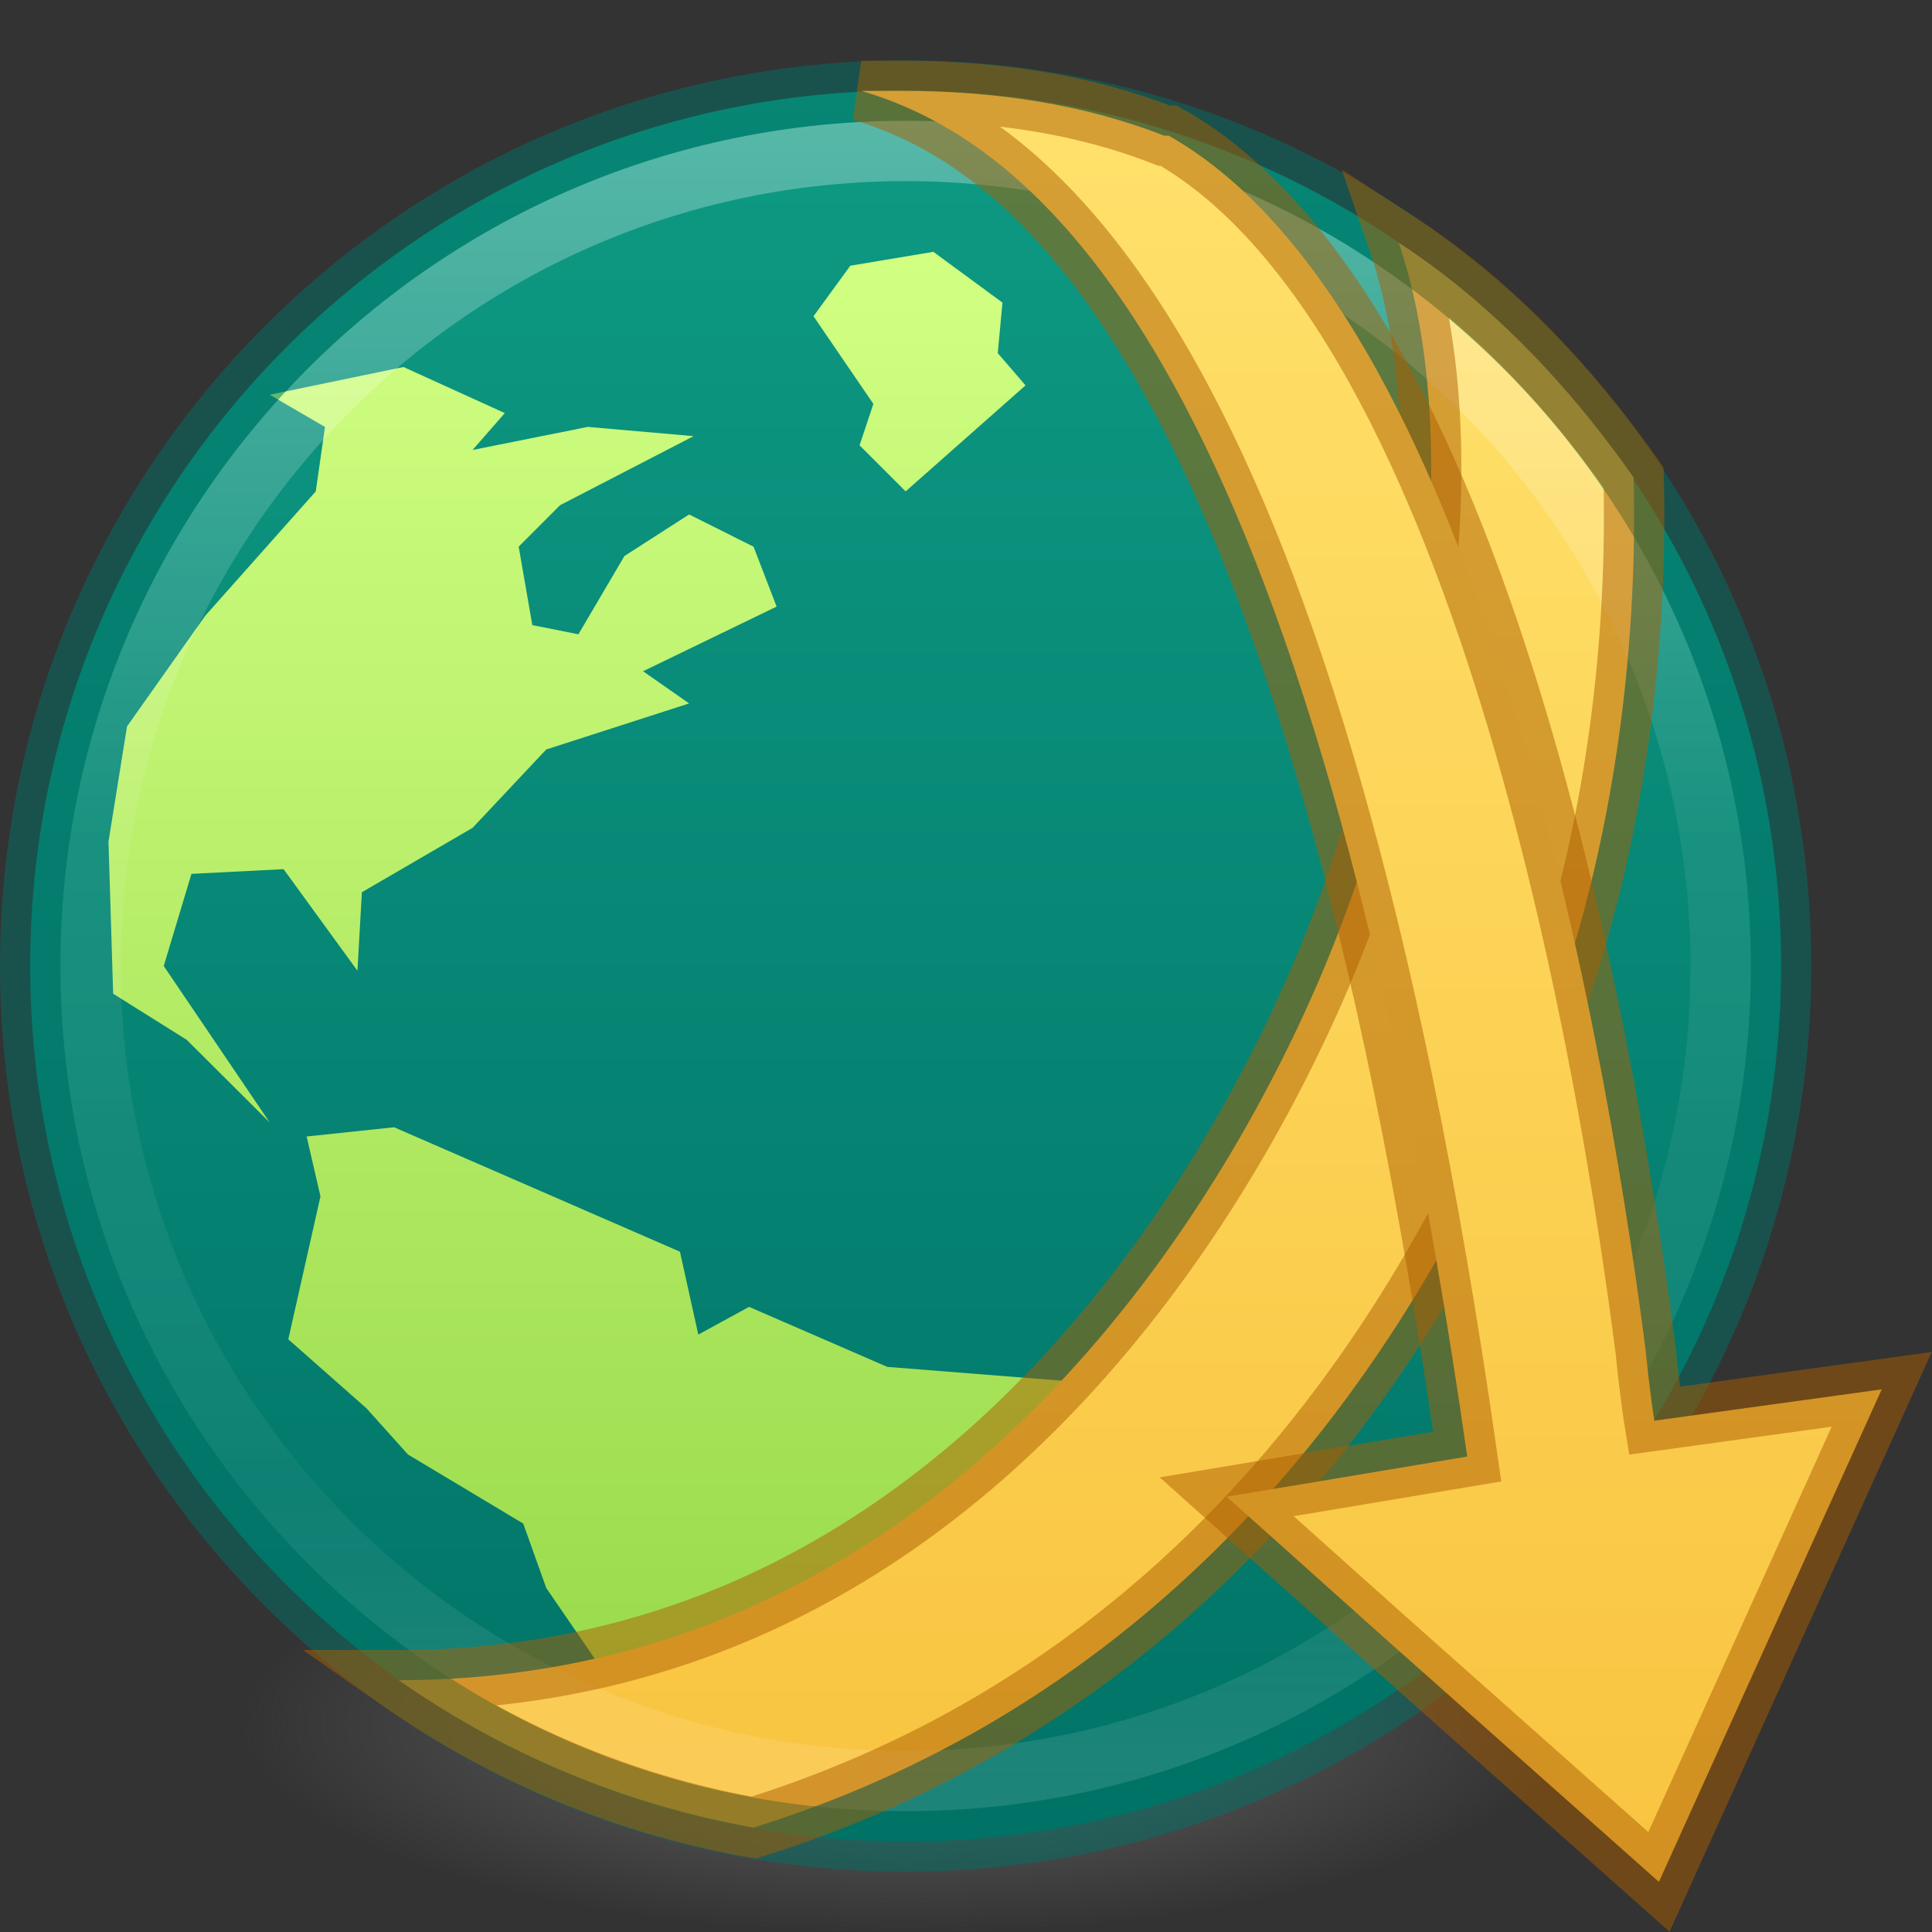 <?xml version="1.0" encoding="UTF-8" standalone="no"?>
<svg
   xmlns:dc="http://purl.org/dc/elements/1.1/"
   xmlns:cc="http://creativecommons.org/ns#"
   xmlns:rdf="http://www.w3.org/1999/02/22-rdf-syntax-ns#"
   xmlns:svg="http://www.w3.org/2000/svg"
   xmlns="http://www.w3.org/2000/svg"
   xmlns:xlink="http://www.w3.org/1999/xlink"
   xmlns:sodipodi="http://sodipodi.sourceforge.net/DTD/sodipodi-0.dtd"
   xmlns:inkscape="http://www.inkscape.org/namespaces/inkscape"
   id="svg4951"
   height="32"
   width="32"
   version="1.1"
   inkscape:version="1.0.1 (3bc2e813f5, 2020-09-07)"
   sodipodi:docname="jdownloader2.svg">
  <rect width="100%" height="100%" fill="#333333" stroke="none"/>
  <path
     inkscape:connector-curvature="0"
     d="m 26,28.5 a 11,3.5 0 1 1 -22,0 11,3.5 0 1 1 22,0 z"
     id="path3818-0-2"
     style="fill:url(#radialGradient3043);fill-opacity:1;stroke:none" />
  <path
     d="M 15,30.5 C 6.993,30.5 0.5,24.007 0.5,16 0.5,7.993 6.993,1.5 15,1.5 c 8.007,0 14.5,6.493 14.5,14.5 0,8.007 -6.493,14.5 -14.5,14.5 z"
     fill="#006064"
     id="path2"
     style="fill:url(#linearGradient921);fill-opacity:1;stroke-width:1" />
  <path
     d="M 4.468,18.593 3.093,17.223 1.874,16.459 1.797,13.94 2.104,12.032 3.4,10.198 5.23,8.139 5.383,7.072 4.467,6.538 6.683,6.079 8.361,6.842 7.827,7.453 9.735,7.071 11.488,7.224 9.276,8.368 8.591,9.054 l 0.226,1.3 0.763,0.152 0.763,-1.297 1.071,-0.688 1.067,0.534 0.382,0.992 -2.212,1.071 0.763,0.533 -2.367,0.763 -1.219,1.297 -1.834,1.067 -0.074,1.3 -1.223,-1.682 -1.526,0.078 L 2.712,16 Z M 14.084,4.401 13.474,5.238 14.466,6.69 14.237,7.376 15,8.139 16.986,6.383 16.526,5.849 16.604,5.012 15.459,4.171 Z m -5.418,20.834 0.382,1.068 0.839,1.223 c 3.283,-0.763 5.798,-2.597 7.706,-4.657 l -2.897,-0.229 -2.289,-0.994 -0.841,0.459 L 11.262,20.732 6.527,18.671 5.079,18.824 5.308,19.816 4.775,22.183 6.072,23.328 6.757,24.091 Z"
     fill="#cddc39"
     id="path6"
     style="fill:url(#linearGradient929);fill-opacity:1;stroke-width:1" />
  <path
     d="M 25.455,17.448 C 26.676,14.396 27.133,10.962 27.058,7.909 25.988,6.383 24.692,5.012 23.166,4.019 24.08,6.69 23.929,11.191 21.946,16 c -1.145,2.749 -5.573,11.829 -15.341,11.829 a 14.798,14.798 0 0 0 5.876,2.442 c 5.875,-1.832 10.303,-6.258 12.974,-12.823 z"
     fill="#ffc107"
     id="path10"
     style="fill:url(#linearGradient955);fill-opacity:1;stroke-width:1" />
  <path
     d="m 1.5,16 c 0,-7.455 6.045,-13.5 13.5,-13.5 7.455,0 13.5,6.045 13.5,13.5 0,7.455 -6.045,13.5 -13.5,13.5 C 7.545,29.5 1.5,23.455 1.5,16 Z"
     fill="#006064"
     id="path2-4"
     style="opacity:0.3;fill:none;fill-opacity:1;stroke:url(#linearGradient1289);stroke-width:1;stroke-miterlimit:4;stroke-dasharray:none;stroke-opacity:1" />
  <path
     d="M 15,30.5 C 6.993,30.5 0.5,24.007 0.5,16 0.5,7.993 6.993,1.5 15,1.5 c 8.007,0 14.5,6.493 14.5,14.5 0,8.007 -6.493,14.5 -14.5,14.5 z"
     fill="#006064"
     id="path2-5"
     style="opacity:0.5;fill:none;fill-opacity:1;stroke:#007367;stroke-width:1;stroke-opacity:1" />
  <path
     d="M 25.455,17.448 C 26.676,14.396 27.133,10.962 27.058,7.909 25.988,6.383 24.692,5.012 23.166,4.019 24.08,6.69 23.929,11.191 21.946,16 c -1.145,2.749 -5.573,11.829 -15.341,11.829 a 14.798,14.798 0 0 0 5.876,2.442 c 5.875,-1.832 10.303,-6.258 12.974,-12.823 z"
     fill="#ffc107"
     id="path939"
     style="opacity:0.5;fill:none;fill-opacity:1;stroke:#ad5f00;stroke-width:1;stroke-opacity:1" />
  <sodipodi:namedview
     pagecolor="#ffffff"
     bordercolor="#666666"
     borderopacity="1"
     objecttolerance="10"
     gridtolerance="10"
     guidetolerance="10"
     inkscape:pageopacity="0"
     inkscape:pageshadow="2"
     inkscape:window-width="1366"
     inkscape:window-height="705"
     id="namedview33"
     showgrid="true"
     inkscape:zoom="5.4800776"
     inkscape:cx="21.096527"
     inkscape:cy="23.660114"
     inkscape:window-x="0"
     inkscape:window-y="30"
     inkscape:window-maximized="1"
     inkscape:current-layer="svg4951"
     inkscape:document-rotation="0"
     inkscape:snap-global="false">
    <inkscape:grid
       type="xygrid"
       id="grid914" />
  </sodipodi:namedview>
  <defs
     id="defs4953">
    <radialGradient
       id="radialGradient3093-0-3-6-3"
       gradientUnits="userSpaceOnUse"
       cy="3.99"
       cx="23.896"
       gradientTransform="matrix(0 1.232 -1.626 0 18.487 -28.722)"
       r="20.397">
      <stop
         id="stop3244-9-33-7-0-6"
         stop-color="#9f44ff"
         offset="0" />
      <stop
         id="stop3248-1-7-8-8-6"
         stop-color="#7a0cff"
         offset=".661" />
      <stop
         id="stop3250-9-3-0-5-2"
         stop-color="#6200cb"
         offset="1" />
    </radialGradient>
    <linearGradient
       id="linearGradient3189"
       y2="40.496"
       gradientUnits="userSpaceOnUse"
       x2="71.204"
       gradientTransform="matrix(1.155,0,0,1.155,-66.793,9.388)"
       y1="15.369"
       x1="71.204">
      <stop
         id="stop4808-4"
         stop-color="#fff"
         offset="0" />
      <stop
         id="stop4810-0"
         stop-color="#fff"
         stop-opacity=".235"
         offset=".424" />
      <stop
         id="stop4812-8"
         stop-color="#fff"
         stop-opacity=".157"
         offset=".821" />
      <stop
         id="stop4814-0"
         stop-color="#fff"
         stop-opacity=".392"
         offset="1" />
    </linearGradient>
    <radialGradient
       id="radialGradient3192"
       gradientUnits="userSpaceOnUse"
       cy="3.99"
       cx="23.896"
       gradientTransform="matrix(0,2.043,-2.697,0,26.76,-47.623)"
       r="20.397">
      <stop
         id="stop4369"
         stop-color="#a17dc6"
         offset="0" />
      <stop
         id="stop4371"
         stop-color="#8159b2"
         offset=".661" />
      <stop
         id="stop4373"
         stop-color="#643794"
         offset="1" />
    </radialGradient>
    <radialGradient
       id="radialGradient3195"
       gradientUnits="userSpaceOnUse"
       cy="186.17"
       cx="99.157"
       gradientTransform="matrix(0.271,0,0,0.088,-2.855,25.187)"
       r="62.769">
      <stop
         id="stop3822-2-6-3"
         stop-color="#3d3d3d"
         offset="0" />
      <stop
         id="stop3864-8-7-7"
         stop-color="#686868"
         stop-opacity=".498"
         offset=".5" />
      <stop
         id="stop3824-1-2-5"
         stop-color="#686868"
         stop-opacity="0"
         offset="1" />
    </radialGradient>
    <linearGradient
       id="linearGradient4026"
       y2="422.66"
       xlink:href="#radialGradient3093-0-3-6-3"
       gradientUnits="userSpaceOnUse"
       x2="612.7"
       gradientTransform="matrix(0.497,0,0,0.508,-319.518,-201.274)"
       y1="479.7"
       x1="612.7" />
    <linearGradient
       id="linearGradient4028"
       y2="422.66"
       xlink:href="#radialGradient3093-0-3-6-3"
       gradientUnits="userSpaceOnUse"
       x2="612.7"
       gradientTransform="matrix(0.497,0,0,0.508,-319.518,-201.274)"
       y1="477.74"
       x1="612.7" />
    <radialGradient
       xlink:href="#linearGradient3820-7-2"
       id="radialGradient3300-8"
       gradientUnits="userSpaceOnUse"
       gradientTransform="matrix(0.382,7.5555777e-8,-1.8372241e-8,0.112,-5.925,36.336)"
       cx="99.189"
       cy="185.297"
       fx="99.189"
       fy="185.297"
       r="62.769" />
    <linearGradient
       id="linearGradient3820-7-2">
      <stop
         id="stop3822-2-6"
         style="stop-color:#000000;stop-opacity:1"
         offset="0" />
      <stop
         id="stop3824-1-2"
         style="stop-color:#000000;stop-opacity:0"
         offset="1" />
    </linearGradient>
    <radialGradient
       xlink:href="#linearGradient3820-7-2"
       id="radialGradient4192-6"
       gradientUnits="userSpaceOnUse"
       gradientTransform="matrix(0.255,5.3967361e-8,-1.2248161e-8,0.08,6.716,44.241)"
       cx="99.189"
       cy="185.297"
       fx="99.189"
       fy="185.297"
       r="62.769" />
    <radialGradient
       id="radialGradient3093-0-3-6-3-5"
       gradientUnits="userSpaceOnUse"
       cy="3.99"
       cx="23.896"
       gradientTransform="matrix(0,1.232,-1.626,0,18.487,-28.722)"
       r="20.397">
      <stop
         id="stop3244-9-33-7-0-6-3"
         stop-color="#9f44ff"
         offset="0" />
      <stop
         id="stop3248-1-7-8-8-6-5"
         stop-color="#7a0cff"
         offset=".661" />
      <stop
         id="stop3250-9-3-0-5-2-6"
         stop-color="#6200cb"
         offset="1" />
    </radialGradient>
    <radialGradient
       id="radialGradient3093-0-3-6-3-1"
       gradientUnits="userSpaceOnUse"
       cy="3.99"
       cx="23.896"
       gradientTransform="matrix(0,1.232,-1.626,0,18.487,-28.722)"
       r="20.397">
      <stop
         id="stop3244-9-33-7-0-6-2"
         stop-color="#9f44ff"
         offset="0" />
      <stop
         id="stop3248-1-7-8-8-6-7"
         stop-color="#7a0cff"
         offset=".661" />
      <stop
         id="stop3250-9-3-0-5-2-0"
         stop-color="#6200cb"
         offset="1" />
    </radialGradient>
    <radialGradient
       cx="99.157"
       cy="186.171"
       r="62.769"
       fx="99.157"
       fy="186.171"
       id="radialGradient3043"
       xlink:href="#linearGradient3820-7-2-2"
       gradientUnits="userSpaceOnUse"
       gradientTransform="matrix(0.175,0,0,0.056,-2.377,18.119)" />
    <linearGradient
       id="linearGradient3820-7-2-2">
      <stop
         id="stop3822-2-6-36"
         style="stop-color:#3d3d3d;stop-opacity:1"
         offset="0" />
      <stop
         id="stop3864-8-7-6"
         style="stop-color:#686868;stop-opacity:0.498"
         offset="0.5" />
      <stop
         id="stop3824-1-2-4"
         style="stop-color:#686868;stop-opacity:0"
         offset="1" />
    </linearGradient>
    <radialGradient
       id="radialGradient3192-3"
       gradientUnits="userSpaceOnUse"
       cy="3.99"
       cx="23.896"
       gradientTransform="matrix(0,2.043,-2.697,0,1.267,-10.426)"
       r="20.397">
      <stop
         id="stop4369-6"
         stop-color="#a17dc6"
         offset="0" />
      <stop
         id="stop4371-7"
         stop-color="#8159b2"
         offset=".661" />
      <stop
         id="stop4373-5"
         stop-color="#643794"
         offset="1" />
    </radialGradient>
    <radialGradient
       id="radialGradient3192-6"
       gradientUnits="userSpaceOnUse"
       cy="3.99"
       cx="23.896"
       gradientTransform="matrix(0,2.043,-2.697,0,21.066,-14.88)"
       r="20.397">
      <stop
         id="stop4369-2"
         stop-color="#a17dc6"
         offset="0" />
      <stop
         id="stop4371-9"
         stop-color="#8159b2"
         offset=".661" />
      <stop
         id="stop4373-1"
         stop-color="#643794"
         offset="1" />
    </radialGradient>
    <radialGradient
       id="radialGradient3093-0-3-6-3-9"
       gradientUnits="userSpaceOnUse"
       cy="3.99"
       cx="23.896"
       gradientTransform="matrix(0,1.232,-1.626,0,18.487,-28.722)"
       r="20.397">
      <stop
         id="stop3244-9-33-7-0-6-36"
         stop-color="#9f44ff"
         offset="0" />
      <stop
         id="stop3248-1-7-8-8-6-0"
         stop-color="#7a0cff"
         offset=".661" />
      <stop
         id="stop3250-9-3-0-5-2-62"
         stop-color="#6200cb"
         offset="1" />
    </radialGradient>
    <radialGradient
       id="radialGradient3093-0-3-6-3-8"
       gradientUnits="userSpaceOnUse"
       cy="3.99"
       cx="23.896"
       gradientTransform="matrix(0,1.232,-1.626,0,18.487,-28.722)"
       r="20.397">
      <stop
         id="stop3244-9-33-7-0-6-7"
         stop-color="#9f44ff"
         offset="0" />
      <stop
         id="stop3248-1-7-8-8-6-9"
         stop-color="#7a0cff"
         offset=".661" />
      <stop
         id="stop3250-9-3-0-5-2-2"
         stop-color="#6200cb"
         offset="1" />
    </radialGradient>
    <radialGradient
       id="radialGradient3192-367"
       gradientUnits="userSpaceOnUse"
       cy="3.99"
       cx="23.896"
       gradientTransform="matrix(0,1.057,-1.395,0,13.566,-24.909)"
       r="20.397">
      <stop
         id="stop4369-5"
         stop-color="#a17dc6"
         offset="0"
         style="stop-color:#a56de2;stop-opacity:1" />
      <stop
         id="stop4373-35"
         stop-color="#643794"
         offset="1"
         style="stop-color:#7239b3;stop-opacity:1" />
    </radialGradient>
    <radialGradient
       xlink:href="#linearGradient3820-7-2"
       id="radialGradient3300-8-3"
       gradientUnits="userSpaceOnUse"
       gradientTransform="matrix(0.382,7.5555777e-8,-1.8372241e-8,0.112,-5.925,36.336)"
       cx="99.189"
       cy="185.297"
       fx="99.189"
       fy="185.297"
       r="62.769" />
    <radialGradient
       xlink:href="#linearGradient3820-7-2"
       id="radialGradient4192-6-5"
       gradientUnits="userSpaceOnUse"
       gradientTransform="matrix(0.255,5.3967361e-8,-1.2248161e-8,0.08,6.716,44.241)"
       cx="99.189"
       cy="185.297"
       fx="99.189"
       fy="185.297"
       r="62.769" />
    <linearGradient
       inkscape:collect="always"
       xlink:href="#linearGradient919"
       id="linearGradient921"
       x1="3.5"
       y1="24"
       x2="44.5"
       y2="24"
       gradientUnits="userSpaceOnUse"
       gradientTransform="matrix(0,0.707,-0.707,0,31.976,-0.976)" />
    <linearGradient
       inkscape:collect="always"
       id="linearGradient919">
      <stop
         style="stop-color:#0e9a83;stop-opacity:1"
         offset="0"
         id="stop915" />
      <stop
         style="stop-color:#007367;stop-opacity:1"
         offset="1"
         id="stop917" />
    </linearGradient>
    <linearGradient
       inkscape:collect="always"
       xlink:href="#linearGradient927"
       id="linearGradient929"
       x1="16"
       y1="7.266"
       x2="16"
       y2="40.313"
       gradientUnits="userSpaceOnUse"
       gradientTransform="matrix(0.707,0,0,0.707,-1.976,-0.976)" />
    <linearGradient
       inkscape:collect="always"
       id="linearGradient927">
      <stop
         style="stop-color:#d1ff82;stop-opacity:1"
         offset="0"
         id="stop923" />
      <stop
         style="stop-color:#9bdb4d;stop-opacity:1"
         offset="1"
         id="stop925" />
    </linearGradient>
    <linearGradient
       inkscape:collect="always"
       xlink:href="#linearGradient945"
       id="linearGradient955"
       x1="25.984"
       y1="7.032"
       x2="25.984"
       y2="44.084"
       gradientUnits="userSpaceOnUse"
       gradientTransform="matrix(0.707,0,0,0.707,-1.268,-0.976)" />
    <linearGradient
       inkscape:collect="always"
       id="linearGradient945">
      <stop
         style="stop-color:#ffe16b;stop-opacity:1"
         offset="0"
         id="stop941" />
      <stop
         style="stop-color:#f9c440;stop-opacity:1"
         offset="1"
         id="stop943" />
    </linearGradient>
    <linearGradient
       inkscape:collect="always"
       xlink:href="#linearGradient3189-3"
       id="linearGradient1289"
       x1="4"
       y1="23.5"
       x2="44"
       y2="23.5"
       gradientUnits="userSpaceOnUse"
       gradientTransform="matrix(0,0.692,-0.692,0,31.269,-0.615)" />
    <linearGradient
       id="linearGradient3189-3"
       y2="40.496"
       gradientUnits="userSpaceOnUse"
       x2="71.204"
       gradientTransform="matrix(1.617,0,0,1.617,-145.555,-33.004)"
       y1="15.369"
       x1="71.204">
      <stop
         id="stop4808-4-5"
         stop-color="#fff"
         offset="0" />
      <stop
         id="stop4810-0-6"
         stop-color="#fff"
         stop-opacity=".235"
         offset=".424" />
      <stop
         id="stop4812-8-2"
         stop-color="#fff"
         stop-opacity=".157"
         offset=".821" />
      <stop
         id="stop4814-0-9"
         stop-color="#fff"
         stop-opacity=".392"
         offset="1" />
    </linearGradient>
    <linearGradient
       inkscape:collect="always"
       xlink:href="#linearGradient945"
       id="linearGradient947-1"
       x1="34.929"
       y1="3.573"
       x2="34.929"
       y2="46.532"
       gradientUnits="userSpaceOnUse"
       gradientTransform="matrix(0.687,0,0,0.69,-1.023,-0.912)" />
  </defs>
  <path
     d="m 31.167,23.012 -3.69,8.158 -4.504,-4.003 -2.655,-2.376 3.984,-0.666 C 21.719,6.103 17.291,2.394 14.266,1.505 h 0.663 c 1.551,0 3.028,0.222 4.353,0.742 h 0.075 c 5.388,3.042 7.381,16.094 7.898,20.1 0.074,0.742 0.146,1.184 0.146,1.184 z"
     fill="#ffc107"
     id="path12-0"
     style="fill:url(#linearGradient947-1);fill-opacity:1;stroke-width:1" />
  <path
     d="m 31.167,23.012 -3.69,8.158 -4.504,-4.003 -2.655,-2.376 3.984,-0.666 C 21.719,6.103 17.291,2.394 14.266,1.505 h 0.663 c 1.551,0 3.028,0.222 4.353,0.742 h 0.075 c 5.388,3.042 7.381,16.094 7.898,20.1 0.074,0.742 0.146,1.184 0.146,1.184 z"
     fill="#ffc107"
     id="path937-9"
     style="opacity:0.5;fill:none;fill-opacity:1;stroke:#ad5f00;stroke-width:1;stroke-opacity:1" />
</svg>
